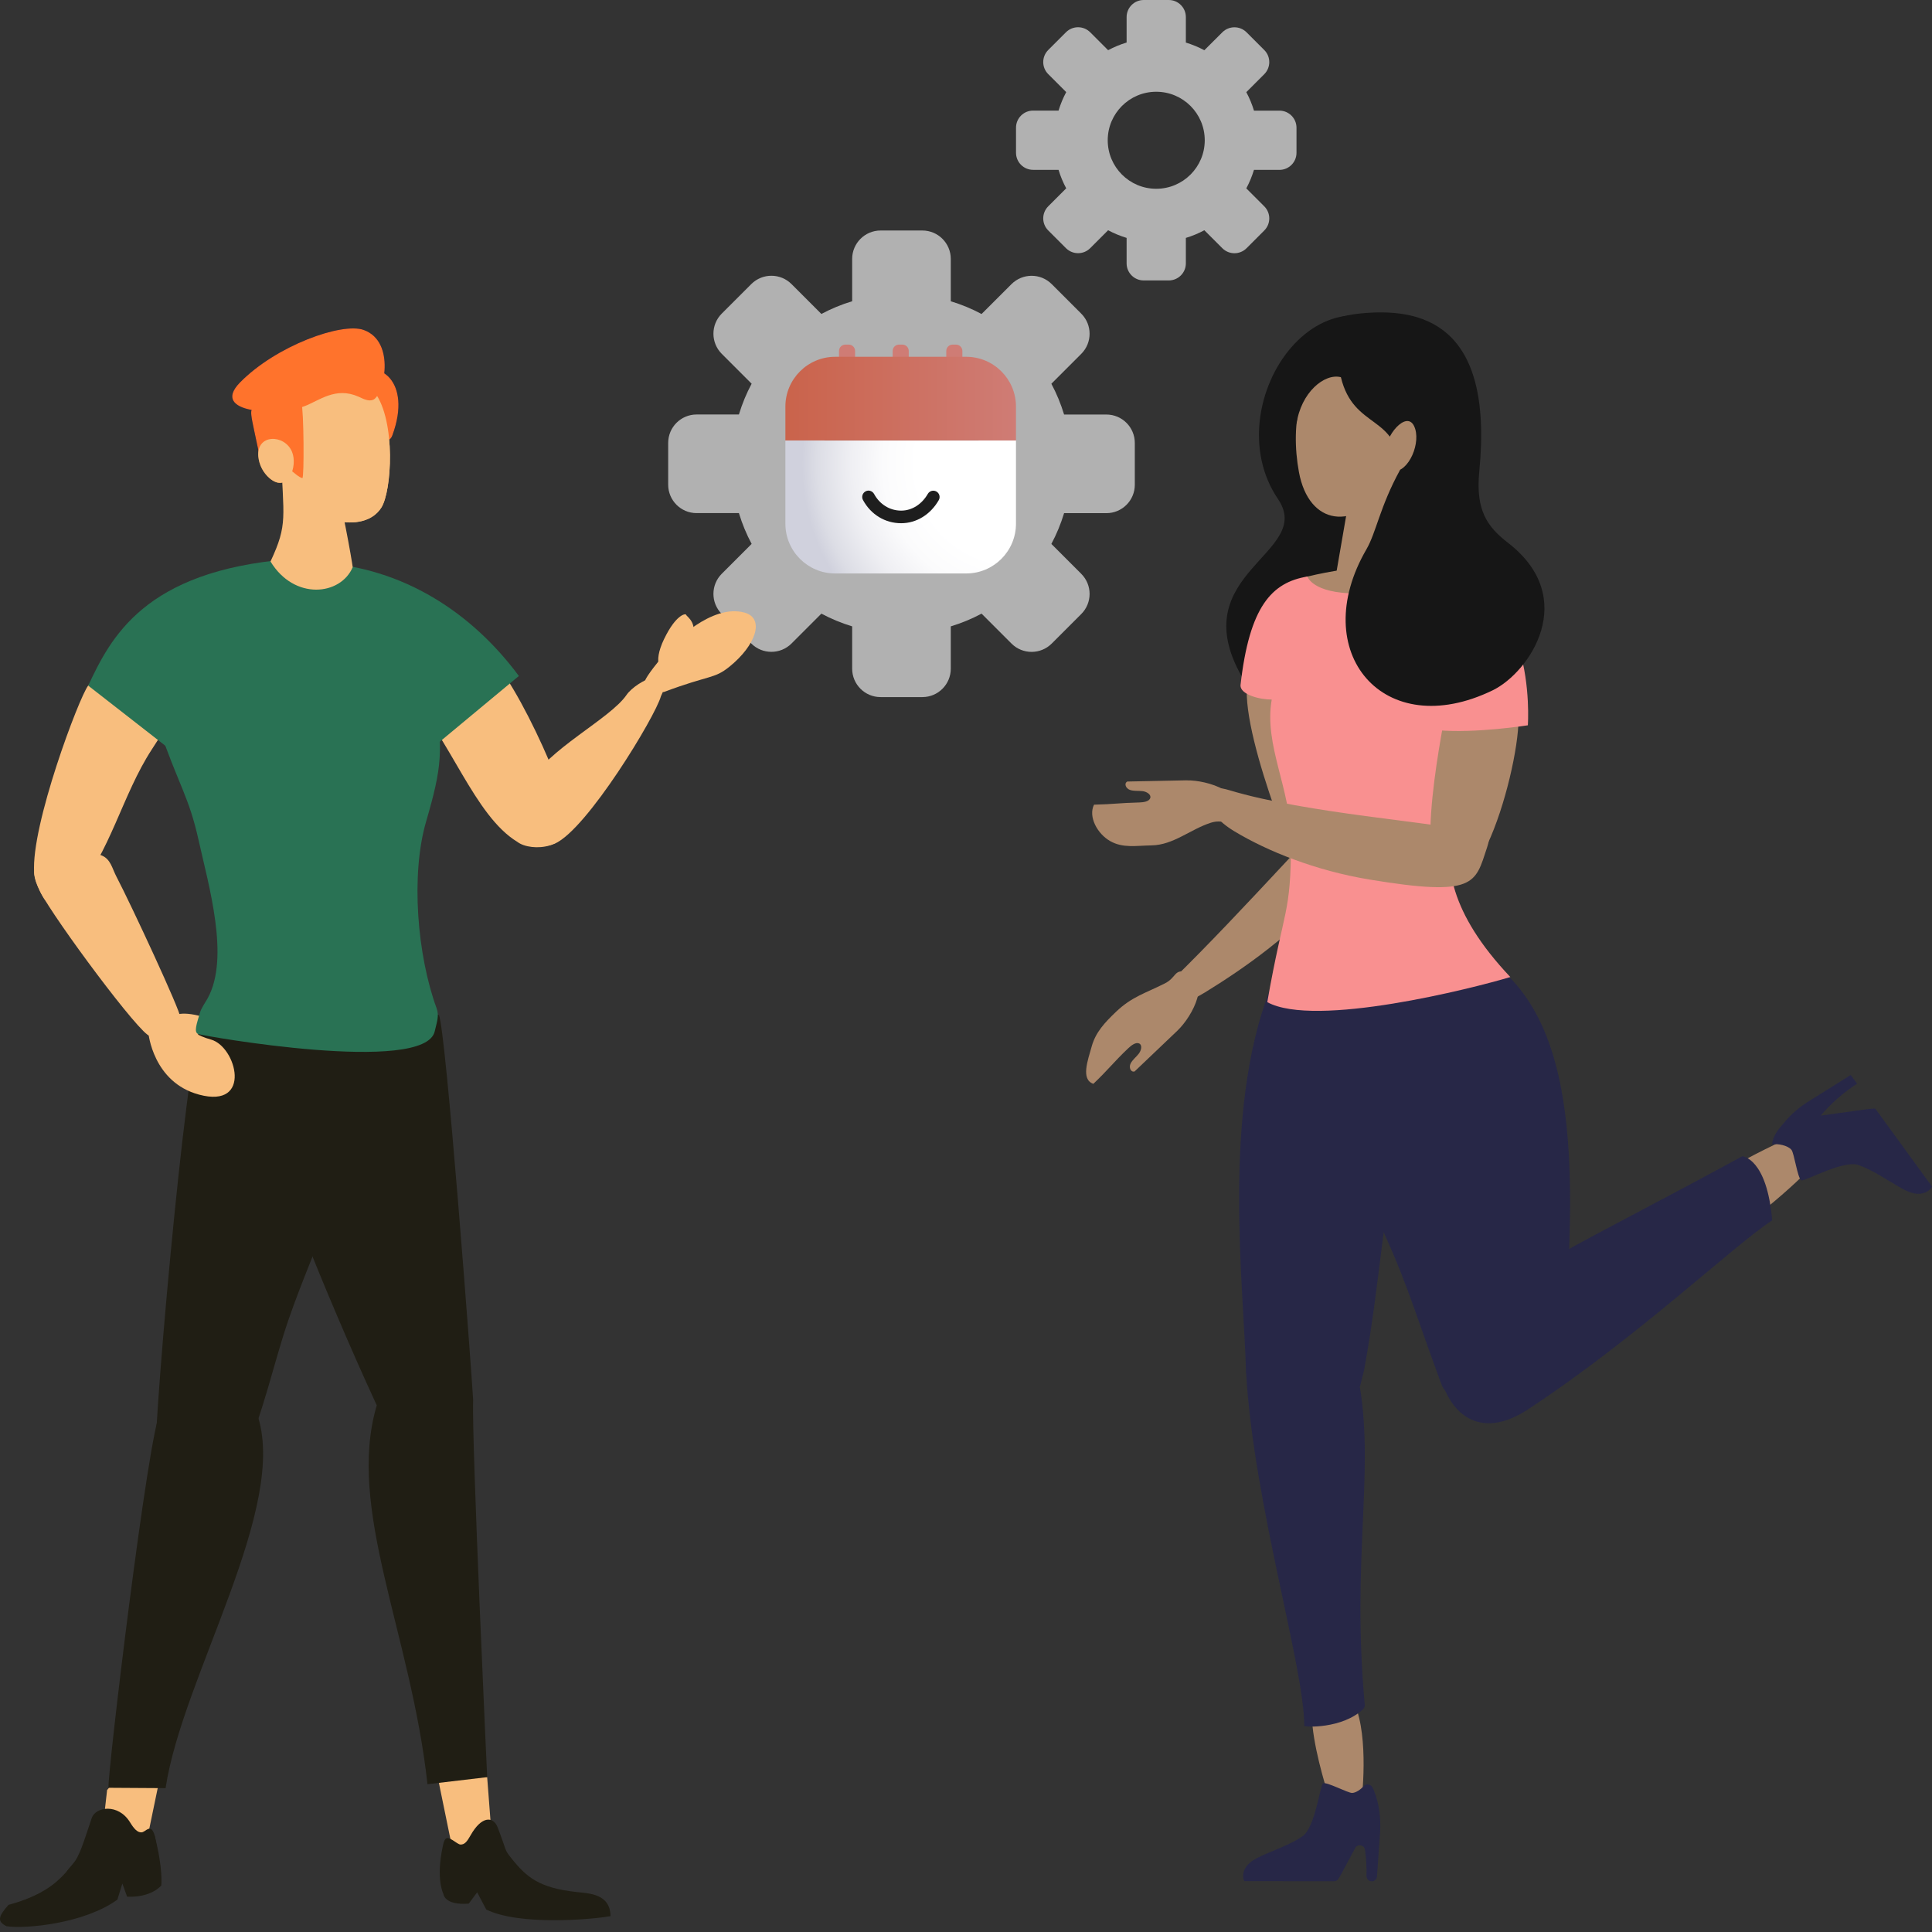 <svg width="280" height="280" viewBox="0 0 280 280" fill="none" xmlns="http://www.w3.org/2000/svg">
<rect x="0" y="0" width="280" height="280" fill="#333333" stroke="none"/>
<g clip-path="url(#clip0_530_71768)">
<path d="M196.678 114.113C194.261 116.099 179.679 132.526 170.045 141.896C165.527 146.285 169.229 147.159 174.653 143.817C180.077 140.482 187.712 135.251 193.426 128.278C204.853 114.338 203.002 113.515 199.448 109.338C195.894 105.161 196.684 114.107 196.684 114.107L196.678 114.113Z" fill="#AC886B"/>
<path d="M185.219 72.326C190.579 80.212 171.375 82.95 179.974 98.059C185.816 108.323 196.073 88.509 196.073 88.509L197.905 81.266L198.297 75.913L197.108 69.351L195.765 53.284C200.489 53.708 207.262 51.671 207.262 51.671C192.494 34.492 175.752 58.4 185.219 72.326Z" fill="#161616"/>
<path d="M251.96 178.278C249.498 180.173 243.991 174.679 246.986 171.883C249.974 169.087 261.902 163.368 263.997 163.213C266.092 163.059 268.747 165.353 251.96 178.278Z" fill="#AC886B"/>
<path d="M193.445 244.158C197.712 245.167 197.853 253.978 197.5 259.062C197.243 262.738 195.398 263.612 194.396 263.817C194.029 263.895 193.676 263.676 193.547 263.323C192.365 259.968 186.504 242.513 193.445 244.152V244.158Z" fill="#AC886B"/>
<path d="M208.901 135.964C228.901 141.568 228.868 166.189 226.471 195.97C226.073 199.512 210.938 206.157 208.894 200.598C204.003 187.301 204.119 186.17 198.586 174.344C194.029 164.608 190.623 156.485 188.206 150.353C184.903 141.954 190.404 136.922 190.404 136.922L208.901 135.97V135.964Z" fill="#272747"/>
<path d="M210 192.082C221.902 183.162 229.511 180.084 252.519 167.571C252.519 167.571 256.079 167.841 256.838 176.864C251.266 180.482 237.377 193.779 221.484 204.235C209.653 212.024 205.919 195.135 210 192.082Z" fill="#272747"/>
<path d="M213.284 136.459C213.284 136.459 189.827 144.878 184.01 143.503C177.108 161.459 180.251 186.144 180.578 198.76C184.357 214.518 197.513 205.283 196.138 205.347C195.951 205.353 197.661 198.74 197.693 198.554C200.141 185.341 200.508 173.862 203.104 164.338C206.408 152.211 218.618 156.581 213.284 136.452V136.459Z" fill="#272747"/>
<path d="M180.585 198.76C181.639 217.719 189.03 241.568 189.023 250.129C189.023 250.309 194.563 250.585 197.577 247.68C197.738 247.526 197.809 247.288 197.789 247.063C195.887 226.176 199.126 213.882 197.108 201.17C197.076 200.983 188.702 195.99 180.591 198.753L180.585 198.76Z" fill="#272747"/>
<path fill-rule="evenodd" clip-rule="evenodd" d="M261.896 159.762C260.733 160.495 259.692 161.407 258.792 162.449C257.879 163.503 256.941 164.486 256.825 165.88C257.616 165.688 259.126 166.009 259.634 166.645C260.032 167.153 260.508 170.694 261.041 171.054C261.427 171.311 267.153 168.066 269.344 168.843C271.536 169.621 273.445 171.015 275.476 172.153C276.183 172.551 276.934 172.918 277.738 173.001C278.605 173.085 279.569 172.77 279.994 171.986V171.954L271.767 160.656C271.189 160.668 270.604 160.746 270.032 160.829C267.976 161.112 265.925 161.401 263.869 161.684C265.386 159.891 267.172 158.329 269.145 157.057L268.226 155.797L261.883 159.769L261.896 159.762Z" fill="#272747"/>
<path fill-rule="evenodd" clip-rule="evenodd" d="M200 265.835C200.147 263.715 199.935 261.562 199.158 259.589C199.081 259.389 198.991 259.19 198.881 259.004C198.624 258.548 197.988 258.477 197.635 258.862C197.165 259.377 196.497 259.826 195.97 259.846C195.353 259.871 192.339 258.233 191.754 258.445C191.336 258.599 190.617 264.871 188.772 266.125C186.928 267.384 184.768 268.072 182.744 269.01C182.037 269.338 181.33 269.704 180.809 270.289C180.25 270.913 179.955 271.838 180.321 272.616L180.347 272.629L193.335 272.641C193.592 272.641 193.843 272.513 193.978 272.294C194.196 271.941 194.402 271.568 194.595 271.202C195.199 270.077 195.797 268.952 196.401 267.834C196.741 267.192 197.718 267.352 197.821 268.072C198.001 269.325 198.078 270.598 198.046 271.864C198.033 272.294 198.374 272.654 198.804 272.654C199.203 272.654 199.537 272.346 199.563 271.947C199.704 269.916 199.852 267.879 199.993 265.848L200 265.835Z" fill="#272747"/>
<path d="M180.733 99.197C179.929 107.442 189.428 129.338 189.486 129.177C189.544 129.017 189.756 113.22 189.756 113.22L188.252 100.784L180.739 99.19L180.733 99.197Z" fill="#AC886B"/>
<path d="M199.698 87.796C200.592 87.622 208.406 83.31 208.406 83.31C203.072 81.517 196.543 81.889 189.48 83.554C188.676 83.74 185.63 85.874 184.698 86.163L199.705 87.796H199.698Z" fill="#AC886B"/>
<path d="M184.306 101.382C182.519 101.395 179.749 100.649 179.782 99.325C181.067 87.898 184.306 84.409 189.479 83.554C189.479 83.554 190.199 86.003 196.575 86.003C204.852 86.003 206.163 81.793 209.865 84.036C213.567 86.279 211.311 90.964 213.58 102.481C215.848 113.997 201.183 122.847 218.888 141.6C213.496 143.226 190.591 149.036 183.663 145.238C186.099 131.324 187.095 132.764 187.102 121.877C187.102 114.267 183.149 108.066 184.306 101.388V101.382Z" fill="#F99090"/>
<path d="M209.949 100.681C209.949 101.53 204.743 124.312 208.914 127.474C215.122 132.185 221.677 105.308 219.736 101.864C217.796 98.425 209.949 100.681 209.949 100.681Z" fill="#AC886B"/>
<path d="M206.324 83.31C223.078 82.648 221.427 105.116 221.427 105.116C221.427 105.116 213.805 106.317 208.406 105.829C203.008 105.347 204.132 92.314 204.132 92.314L206.324 83.31Z" fill="#F99090"/>
<path d="M211.15 120.251C208.612 119.21 189.409 117.924 178.175 114.524C172.911 112.931 174.062 117.577 178.901 120.482C183.734 123.393 190.681 126.176 198.425 127.461C213.92 130.032 213.779 128.033 215.508 122.847C217.23 117.661 211.157 120.244 211.157 120.244L211.15 120.251Z" fill="#AC886B"/>
<path d="M201.247 70.527C196.247 76.992 189.704 76.234 188.252 68.419C187.005 61.703 187.975 52.262 195.816 53.348C203.882 54.46 202.384 60.161 203.277 59.691C204.171 59.222 206.651 64.602 201.247 70.527Z" fill="#AC886B"/>
<path d="M203.683 66.941L204.39 81.934L193.605 83.38L195.585 71.922L203.683 66.941Z" fill="#AC886B"/>
<path d="M196.967 45.45C205.881 44.505 216.517 46.703 214.39 68.303C213.837 73.914 215.521 76.33 218.522 78.644C228.972 86.697 221.678 97.436 216.343 100.039C200.508 107.744 189.396 94.492 198.027 79.621C199.448 77.179 199.981 73.451 202.886 68.143C202.648 60.019 196.183 62.346 194.332 54.666C191.967 54.055 188.535 56.864 187.892 61.484C185.489 51.877 189.043 46.292 196.967 45.45Z" fill="#161616"/>
<path d="M200.81 65.617C200.63 63.265 203.799 59.428 204.93 61.729C206.061 64.036 204.165 68.49 201.903 68.297C199.64 68.104 200.81 65.617 200.81 65.617Z" fill="#AC886B"/>
<path d="M171.979 113.091L163.374 113.265C162.853 113.567 163.187 114.28 163.759 114.479C164.331 114.679 164.993 114.582 165.604 114.659C166.214 114.743 166.87 115.161 166.703 115.662C166.536 116.163 165.745 116.279 165.115 116.298C162.223 116.369 161.446 116.549 158.554 116.62C157.686 118.374 159.042 120.848 160.893 121.896C162.744 122.943 164.62 122.558 166.902 122.519C170.07 122.461 172.506 120.193 175.488 119.235C177.21 118.683 177.879 119.724 178.727 118.368C180.893 114.91 175.019 113.04 171.979 113.098V113.091Z" fill="#AC886B"/>
<path d="M170.668 149.344L164.434 155.283C163.856 155.437 163.586 154.692 163.85 154.145C164.113 153.605 164.653 153.207 165.032 152.718C165.411 152.23 165.578 151.472 165.109 151.234C164.64 150.996 163.991 151.472 163.535 151.902C161.433 153.888 160.559 155.09 158.457 157.076C156.607 156.44 157.654 153.676 158.226 151.626C158.805 149.576 160.109 148.2 161.754 146.626C164.049 144.434 166.041 143.933 168.837 142.513C170.45 141.697 170.193 140.482 171.748 140.848C175.72 141.78 172.866 147.243 170.662 149.344H170.668Z" fill="#AC886B"/>
<path d="M160.347 60.077H154.216C153.74 58.515 153.13 57.031 152.371 55.617L156.703 51.285C158.316 49.672 158.316 47.069 156.703 45.456L152.423 41.176C150.816 39.569 148.207 39.569 146.594 41.176L142.256 45.508C140.842 44.749 139.357 44.139 137.795 43.663V37.526C137.795 35.251 135.951 33.406 133.676 33.406H127.622C125.347 33.406 123.502 35.251 123.502 37.526V43.657C121.941 44.132 120.456 44.743 119.042 45.501L114.711 41.17C113.098 39.563 110.495 39.563 108.882 41.17L104.601 45.45C102.995 47.057 102.995 49.666 104.601 51.279L108.933 55.611C108.175 57.024 107.564 58.509 107.089 60.071H100.957C98.682 60.071 96.838 61.915 96.838 64.19V70.244C96.838 72.519 98.682 74.364 100.957 74.364H107.089C107.564 75.925 108.175 77.41 108.933 78.824L104.601 83.156C102.995 84.769 102.995 87.371 104.601 88.985L108.882 93.265C110.488 94.871 113.098 94.871 114.711 93.265L119.042 88.933C120.456 89.692 121.941 90.302 123.502 90.778V96.909C123.502 99.184 125.347 101.028 127.622 101.028H133.676C135.951 101.028 137.795 99.184 137.795 96.909V90.778C139.357 90.302 140.842 89.692 142.256 88.933L146.594 93.271C148.2 94.878 150.81 94.878 152.423 93.271L156.703 88.991C158.316 87.378 158.316 84.775 156.703 83.162L152.371 78.83C153.13 77.416 153.74 75.932 154.216 74.37H160.347C162.622 74.37 164.466 72.526 164.466 70.251V64.197C164.466 61.922 162.622 60.077 160.347 60.077ZM130.649 78.914C124.19 78.914 118.959 73.676 118.959 67.224C118.959 60.771 124.197 55.533 130.649 55.533C137.101 55.533 142.339 60.771 142.339 67.224C142.339 73.676 137.101 78.914 130.649 78.914Z" fill="#B1B1B1"/>
<path d="M185.424 16.035H181.735C181.452 15.096 181.079 14.203 180.623 13.355L183.226 10.752C184.196 9.781 184.196 8.213 183.226 7.249L180.655 4.679C179.691 3.715 178.117 3.715 177.153 4.679L174.543 7.281C173.695 6.825 172.802 6.459 171.863 6.17V2.474C171.863 1.105 170.752 0 169.389 0H165.752C164.383 0 163.277 1.112 163.277 2.474V6.163C162.339 6.446 161.446 6.819 160.597 7.275L157.995 4.672C157.024 3.708 155.456 3.708 154.492 4.672L151.921 7.243C150.951 8.207 150.951 9.781 151.921 10.745L154.524 13.348C154.068 14.197 153.701 15.09 153.412 16.028H149.723C148.354 16.028 147.249 17.14 147.249 18.503V22.14C147.249 23.509 148.361 24.614 149.723 24.614H153.412C153.695 25.553 154.068 26.446 154.524 27.294L151.921 29.897C150.951 30.868 150.951 32.436 151.921 33.4L154.492 35.97C155.462 36.934 157.031 36.934 157.995 35.97L160.597 33.368C161.446 33.824 162.339 34.19 163.277 34.479V38.168C163.277 39.537 164.389 40.643 165.752 40.643H169.389C170.758 40.643 171.863 39.531 171.863 38.168V34.479C172.802 34.197 173.695 33.824 174.543 33.368L177.153 35.977C178.123 36.941 179.691 36.941 180.655 35.977L183.226 33.406C184.196 32.436 184.196 30.868 183.226 29.904L180.623 27.301C181.079 26.452 181.446 25.559 181.735 24.621H185.424C186.793 24.621 187.898 23.509 187.898 22.146V18.509C187.898 17.14 186.786 16.035 185.424 16.035ZM167.57 27.359C163.689 27.359 160.54 24.209 160.54 20.328C160.54 16.446 163.689 13.297 167.57 13.297C171.452 13.297 174.601 16.446 174.601 20.328C174.601 24.209 171.452 27.359 167.57 27.359Z" fill="#B1B1B1"/>
<path d="M123.001 49.942H122.519C122.008 49.942 121.594 50.356 121.594 50.868V52.558C121.594 53.069 122.008 53.483 122.519 53.483H123.001C123.512 53.483 123.927 53.069 123.927 52.558V50.868C123.927 50.356 123.512 49.942 123.001 49.942Z" fill="#CF7C75"/>
<path d="M130.778 49.942H130.296C129.784 49.942 129.37 50.356 129.37 50.868V52.558C129.37 53.069 129.784 53.483 130.296 53.483H130.778C131.289 53.483 131.703 53.069 131.703 52.558V50.868C131.703 50.356 131.289 49.942 130.778 49.942Z" fill="#CF7C75"/>
<path d="M138.547 49.942H138.065C137.554 49.942 137.14 50.356 137.14 50.868V52.558C137.14 53.069 137.554 53.483 138.065 53.483H138.547C139.058 53.483 139.473 53.069 139.473 52.558V50.868C139.473 50.356 139.058 49.942 138.547 49.942Z" fill="#CF7C75"/>
<path d="M147.243 58.927C147.243 54.942 144.011 51.709 140.026 51.709H121.041C117.057 51.709 113.824 54.942 113.824 58.927V63.83H147.243V58.927Z" fill="url(#paint0_linear_530_71768)"/>
<path d="M113.824 63.837V75.893C113.824 79.878 117.057 83.111 121.041 83.111H140.026C144.011 83.111 147.243 79.878 147.243 75.893V63.837H113.824Z" fill="url(#paint1_radial_530_71768)"/>
<path d="M130.598 75.829C128.271 75.829 126.202 74.569 125.064 72.455C124.827 72.011 124.994 71.459 125.437 71.215C125.88 70.97 126.433 71.144 126.677 71.587C127.494 73.098 128.959 74.004 130.604 74.004C132.147 74.004 133.593 73.098 134.467 71.575C134.717 71.138 135.276 70.983 135.713 71.234C136.15 71.484 136.305 72.044 136.054 72.481C134.852 74.576 132.815 75.829 130.611 75.829H130.598Z" fill="#1E1E1E"/>
<path d="M80.418 122.256C85.058 120.238 95.006 103.805 95.784 100.906C98.278 95.829 92.237 98.618 90.797 100.72C88.406 104.21 79.293 108.605 76.626 113.612C75.514 116.414 75.771 124.274 80.411 122.256H80.418Z" fill="#F8BE7E"/>
<path d="M68.348 93.252C72.571 93.425 81.453 113.156 82.314 118.143C83.175 123.13 76.934 123.522 74.981 122.012C68.715 118.201 65.257 106.992 59.023 100.341C57.371 98.58 61.562 93.593 61.562 93.593L68.342 93.252H68.348Z" fill="#F8BE7E"/>
<path d="M30.18 147.603C26.247 146.279 25.007 147.204 25.155 147.436C27.192 150.611 18.31 148.361 27.931 150.9C31.234 151.767 33.889 150.996 33.889 150.996C33.889 150.996 34.544 149.075 30.18 147.603Z" fill="#F8BE7E"/>
<path d="M16.999 257.693L15.521 259.428L14.788 265.919L21.478 265.797L22.642 260.18L23.573 255.688L16.999 257.693Z" fill="#F8BE7E"/>
<path d="M22.398 265.983C23.677 270.919 23.374 273.258 23.374 273.258C23.374 273.258 21.986 275.032 18.419 274.884L17.732 272.969L17.012 275.308C12.25 278.772 3.786 279.576 0.945 279.165C-0.392 278.496 -0.321 277.802 1.234 276.067C10.54 273.541 9.795 269.062 13.67 267.564C19.313 265.386 22.391 265.983 22.391 265.983H22.398Z" fill="#201E14"/>
<path fill-rule="evenodd" clip-rule="evenodd" d="M35.077 211.555C33.849 214.094 32.185 216.96 29.788 217.661C28.13 218.143 23.49 214.981 22.564 213.715C21.639 212.449 26.954 152.564 29.062 148.882C31.889 143.946 52.474 151.664 51.658 160.257C50.617 171.24 45.681 180.148 41.896 191.022C39.621 197.545 38.111 205.257 35.071 211.562L35.077 211.555Z" fill="#201E14"/>
<path fill-rule="evenodd" clip-rule="evenodd" d="M23.278 204.499C26.466 199.479 34.088 196.073 37.224 204.839C42.012 218.207 26.401 243.059 23.998 259.152L15.726 259.1C15.508 257.539 21.511 207.288 23.278 204.505V204.499Z" fill="#201E14"/>
<path d="M70.604 257.558L71.478 268.985L65.803 269.087L63.13 256.06L70.604 257.558Z" fill="#F8BE7E"/>
<path d="M4.955 126.472C5.045 127.699 6.247 130.778 7.397 131.195C8.027 131.42 8.747 131.253 9.325 130.906C9.904 130.559 10.367 130.045 10.81 129.531C15.996 123.58 17.693 115.231 21.999 108.618C23.323 106.587 24.66 104.524 25.424 102.23C26.189 99.936 26.343 97.346 25.302 95.186C24.762 94.055 23.548 92.551 22.179 92.429C21.073 92.333 19.769 93.509 18.927 94.081C15.938 96.118 15.045 96.529 12.783 99.357C11.498 100.964 4.454 119.647 4.955 126.465V126.472Z" fill="#F8BE7E"/>
<path d="M38.818 89.229C39.685 87.808 40.534 86.009 39.705 84.563C38.837 83.04 43.76 80.893 42.006 81.035C20.81 82.712 16.003 92.539 12.783 99.364L23.953 108.072C30.103 102.211 34.377 96.472 38.818 89.229Z" fill="#297254"/>
<path d="M26.125 147.423C26.015 148.702 23.027 150.09 21.742 150.141C20.456 150.193 7.899 133.265 5.842 129.248C5.219 128.027 4.595 126.575 5.193 125.341C5.726 124.235 7.044 123.772 8.252 123.567C10.283 123.22 12.757 123.188 14.704 123.965C16.048 124.499 16.247 125.848 16.857 127.012C19.094 131.298 26.195 146.6 26.125 147.423Z" fill="#F8BE7E"/>
<path fill-rule="evenodd" clip-rule="evenodd" d="M9.396 272.911C9.312 271.459 9.666 271.17 10.495 270.225C11.562 269.004 12.069 267.082 13.297 263.483C13.856 261.838 17.146 261.324 18.849 264.107C19.402 265.013 19.91 265.591 20.508 265.559C21.009 265.533 21.555 264.647 22.05 265.218C22.487 265.72 22.622 267.063 22.75 268.014C22.969 269.659 22.378 270.263 22.583 271.915C22.628 272.281 22.673 272.661 22.693 273.04L17.892 271.227L9.73 274.338C9.556 273.94 9.434 273.445 9.402 272.898L9.396 272.911Z" fill="#201E14"/>
<path fill-rule="evenodd" clip-rule="evenodd" d="M83.47 274.197C78.162 273.593 76.33 272.114 74.061 269.248C73.052 267.976 73.489 268.393 72.127 264.846C71.504 263.22 69.807 263.136 68.207 265.977C67.686 266.902 67.339 267.339 66.741 267.326C66.24 267.32 65.019 265.951 64.55 266.536C64.408 266.71 64.306 266.986 64.228 267.307V267.326C64.196 267.436 64.171 267.558 64.151 267.68C63.149 272.397 64.261 274.479 64.261 274.479C64.261 274.479 64.37 276.163 67.93 275.887L69.158 274.248L70.469 276.742C75.225 279.087 85.655 278.213 88.483 277.699C88.425 274.434 85.392 274.415 83.477 274.197H83.47Z" fill="#201E14"/>
<path d="M63.606 147.108C64.628 149.171 68.323 198.432 68.574 202.924C68.329 208.464 70.605 257.558 70.605 257.558L61.954 258.58C59.538 236.632 50.168 218.631 54.602 203.67C46.356 185.829 40.033 168.67 40.033 168.67C40.033 168.67 31.414 151.131 33.362 148.278C35.303 145.424 45.168 145.418 45.168 145.418L63.612 147.108H63.606Z" fill="#201E14"/>
<path d="M24.454 93.059C22.712 95.733 21.851 102.069 22.854 104.987C25.951 113.997 27.359 115.347 28.792 121.812C30.225 128.278 33.336 138.779 30.103 144.666C29.666 145.463 29.197 146.015 28.953 146.857C28.509 148.393 28.066 149.582 28.721 149.859C29.338 150.122 61.607 155.803 63.008 149.454C63.291 148.181 63.689 147.249 63.272 146.112C60.476 138.49 59.492 126.819 61.761 119.042C64.017 111.324 64.338 108.522 62.867 100.521C59.544 96.613 55.174 80.79 41.999 81.028C32.757 81.195 26.003 90.656 24.448 93.053L24.454 93.059Z" fill="#297254"/>
<path d="M41.163 89.653C40.141 88.117 39.132 86.157 39.993 84.524C40.893 82.802 44.717 81.446 46.658 81.575C58.425 82.352 68.335 88.702 75.199 97.969L59.646 110.893C52.602 104.653 46.368 97.5 41.169 89.659L41.163 89.653Z" fill="#297254"/>
<path fill-rule="evenodd" clip-rule="evenodd" d="M56.864 63.091C56.504 64.062 55.797 63.946 55.643 62.937C55.154 59.698 55.167 59.171 53.175 56.549C52.076 55.109 51.793 55.019 52.429 54.344C54.525 52.108 59.833 55.064 56.864 63.091Z" fill="#01015B"/>
<path d="M41.722 57.526C44.241 52.866 51.015 52.359 54.344 56.915C57.391 61.086 56.78 71.215 55.257 73.58C52.59 77.719 44.788 74.994 43.316 72.539C41.157 68.94 39.601 61.44 41.722 57.526Z" fill="#F8BE7E"/>
<path fill-rule="evenodd" clip-rule="evenodd" d="M43.689 58.528C44.029 59.229 44.107 69.351 43.817 69.287C42.783 69.068 41.047 66.542 39.248 66.986C38.676 67.127 37.943 67.654 37.706 66.491C36.195 59.158 35.977 59.582 37.159 58.663C39.775 56.639 43.078 57.275 43.682 58.522L43.689 58.528Z" fill="#01015B"/>
<path fill-rule="evenodd" clip-rule="evenodd" d="M34.781 55.431C40.006 50.096 49.556 46.671 52.718 47.821C57.429 49.531 55.63 57.236 54.106 57.924C53.412 58.239 52.641 57.789 51.941 57.481C48.631 56.022 46.285 58.046 44.151 58.862C40.373 60.309 30.328 59.981 34.775 55.437L34.781 55.431Z" fill="#01015B"/>
<path d="M37.442 66.157C37.551 67.365 38.149 68.522 39.075 69.312C41.722 71.562 43.22 67.577 42.307 65.444C41.215 62.898 37.146 62.873 37.442 66.163V66.157Z" fill="#D28642"/>
<path fill-rule="evenodd" clip-rule="evenodd" d="M56.864 63.091C56.504 64.062 55.797 63.946 55.643 62.937C55.154 59.698 55.167 59.171 53.175 56.549C52.076 55.109 51.793 55.019 52.429 54.344C54.525 52.108 59.833 55.064 56.864 63.091Z" fill="#FF732C"/>
<path d="M48.336 69.357C46.388 64.826 42.603 64.383 40.733 65.906C41.041 75.006 41.774 75.9 39.203 81.375C42.648 87.044 49.364 86.311 51.118 82.204C51.048 81.485 49.351 71.703 48.342 69.357H48.336Z" fill="#F8BE7E"/>
<path d="M41.722 57.526C44.241 52.866 51.015 52.359 54.344 56.915C57.391 61.086 56.78 71.215 55.257 73.58C52.59 77.719 44.788 74.994 43.316 72.539C41.157 68.94 39.601 61.44 41.722 57.526Z" fill="#F8BE7E"/>
<path fill-rule="evenodd" clip-rule="evenodd" d="M43.689 58.528C44.029 59.229 44.107 69.351 43.817 69.287C42.783 69.068 41.047 66.542 39.248 66.986C38.676 67.127 37.943 67.654 37.706 66.491C36.195 59.158 35.977 59.582 37.159 58.663C39.775 56.639 43.078 57.275 43.682 58.522L43.689 58.528Z" fill="#FF732C"/>
<path fill-rule="evenodd" clip-rule="evenodd" d="M34.781 55.431C40.006 50.096 49.556 46.671 52.718 47.821C57.429 49.531 55.63 57.236 54.106 57.924C53.412 58.239 52.641 57.789 51.941 57.481C48.631 56.022 46.285 58.046 44.151 58.862C40.373 60.309 30.328 59.981 34.775 55.437L34.781 55.431Z" fill="#FF732C"/>
<path d="M37.442 66.157C37.551 67.365 38.149 68.522 39.075 69.312C41.722 71.562 43.22 67.577 42.307 65.444C41.215 62.898 37.146 62.873 37.442 66.163V66.157Z" fill="#F8BE7E"/>
<path d="M28.856 158.644C22.153 156.851 21.504 149.691 21.504 149.691L26.356 147.551C26.356 147.551 26.755 149.602 30.578 150.662C34.28 151.69 36.613 160.72 28.856 158.644Z" fill="#F8BE7E"/>
<path d="M96.272 92.564C97.956 89.075 99.383 88.85 99.441 89.107C99.499 89.364 101.516 90.443 99.936 93.22C98.361 95.99 96.112 97.256 96.112 97.256C96.112 97.256 94.402 96.44 96.266 92.564H96.272Z" fill="#F8BE7E"/>
<path d="M94.274 98.721C95.232 98.85 95.534 100.546 96.273 100.27C102.854 97.802 103.483 98.419 105.688 96.645C109.582 93.515 110.861 89.621 107.931 88.792C103.066 87.41 97.417 93.483 97.417 93.483C97.417 93.483 91.17 100.591 94.28 98.728L94.274 98.721Z" fill="#F8BE7E"/>
</g>
<defs>
<linearGradient id="paint0_linear_530_71768" x1="113.824" y1="57.77" x2="147.243" y2="57.77" gradientUnits="userSpaceOnUse">
<stop stop-color="#CA634B"/>
<stop offset="1" stop-color="#CF7C75"/>
</linearGradient>
<radialGradient id="paint1_radial_530_71768" cx="0" cy="0" r="1" gradientUnits="userSpaceOnUse" gradientTransform="translate(147.031 67.237) scale(30.784 30.784)">
<stop stop-color="white"/>
<stop offset="0.45" stop-color="white"/>
<stop offset="0.46" stop-color="white"/>
<stop offset="0.62" stop-color="#FBFBFC"/>
<stop offset="0.77" stop-color="#EFEFF3"/>
<stop offset="0.93" stop-color="#DCDDE5"/>
<stop offset="1" stop-color="#D0D1DD"/>
</radialGradient>
<clipPath id="clip0_530_71768">
<rect width="280" height="279.254" fill="white"/>
</clipPath>
</defs>
</svg>
